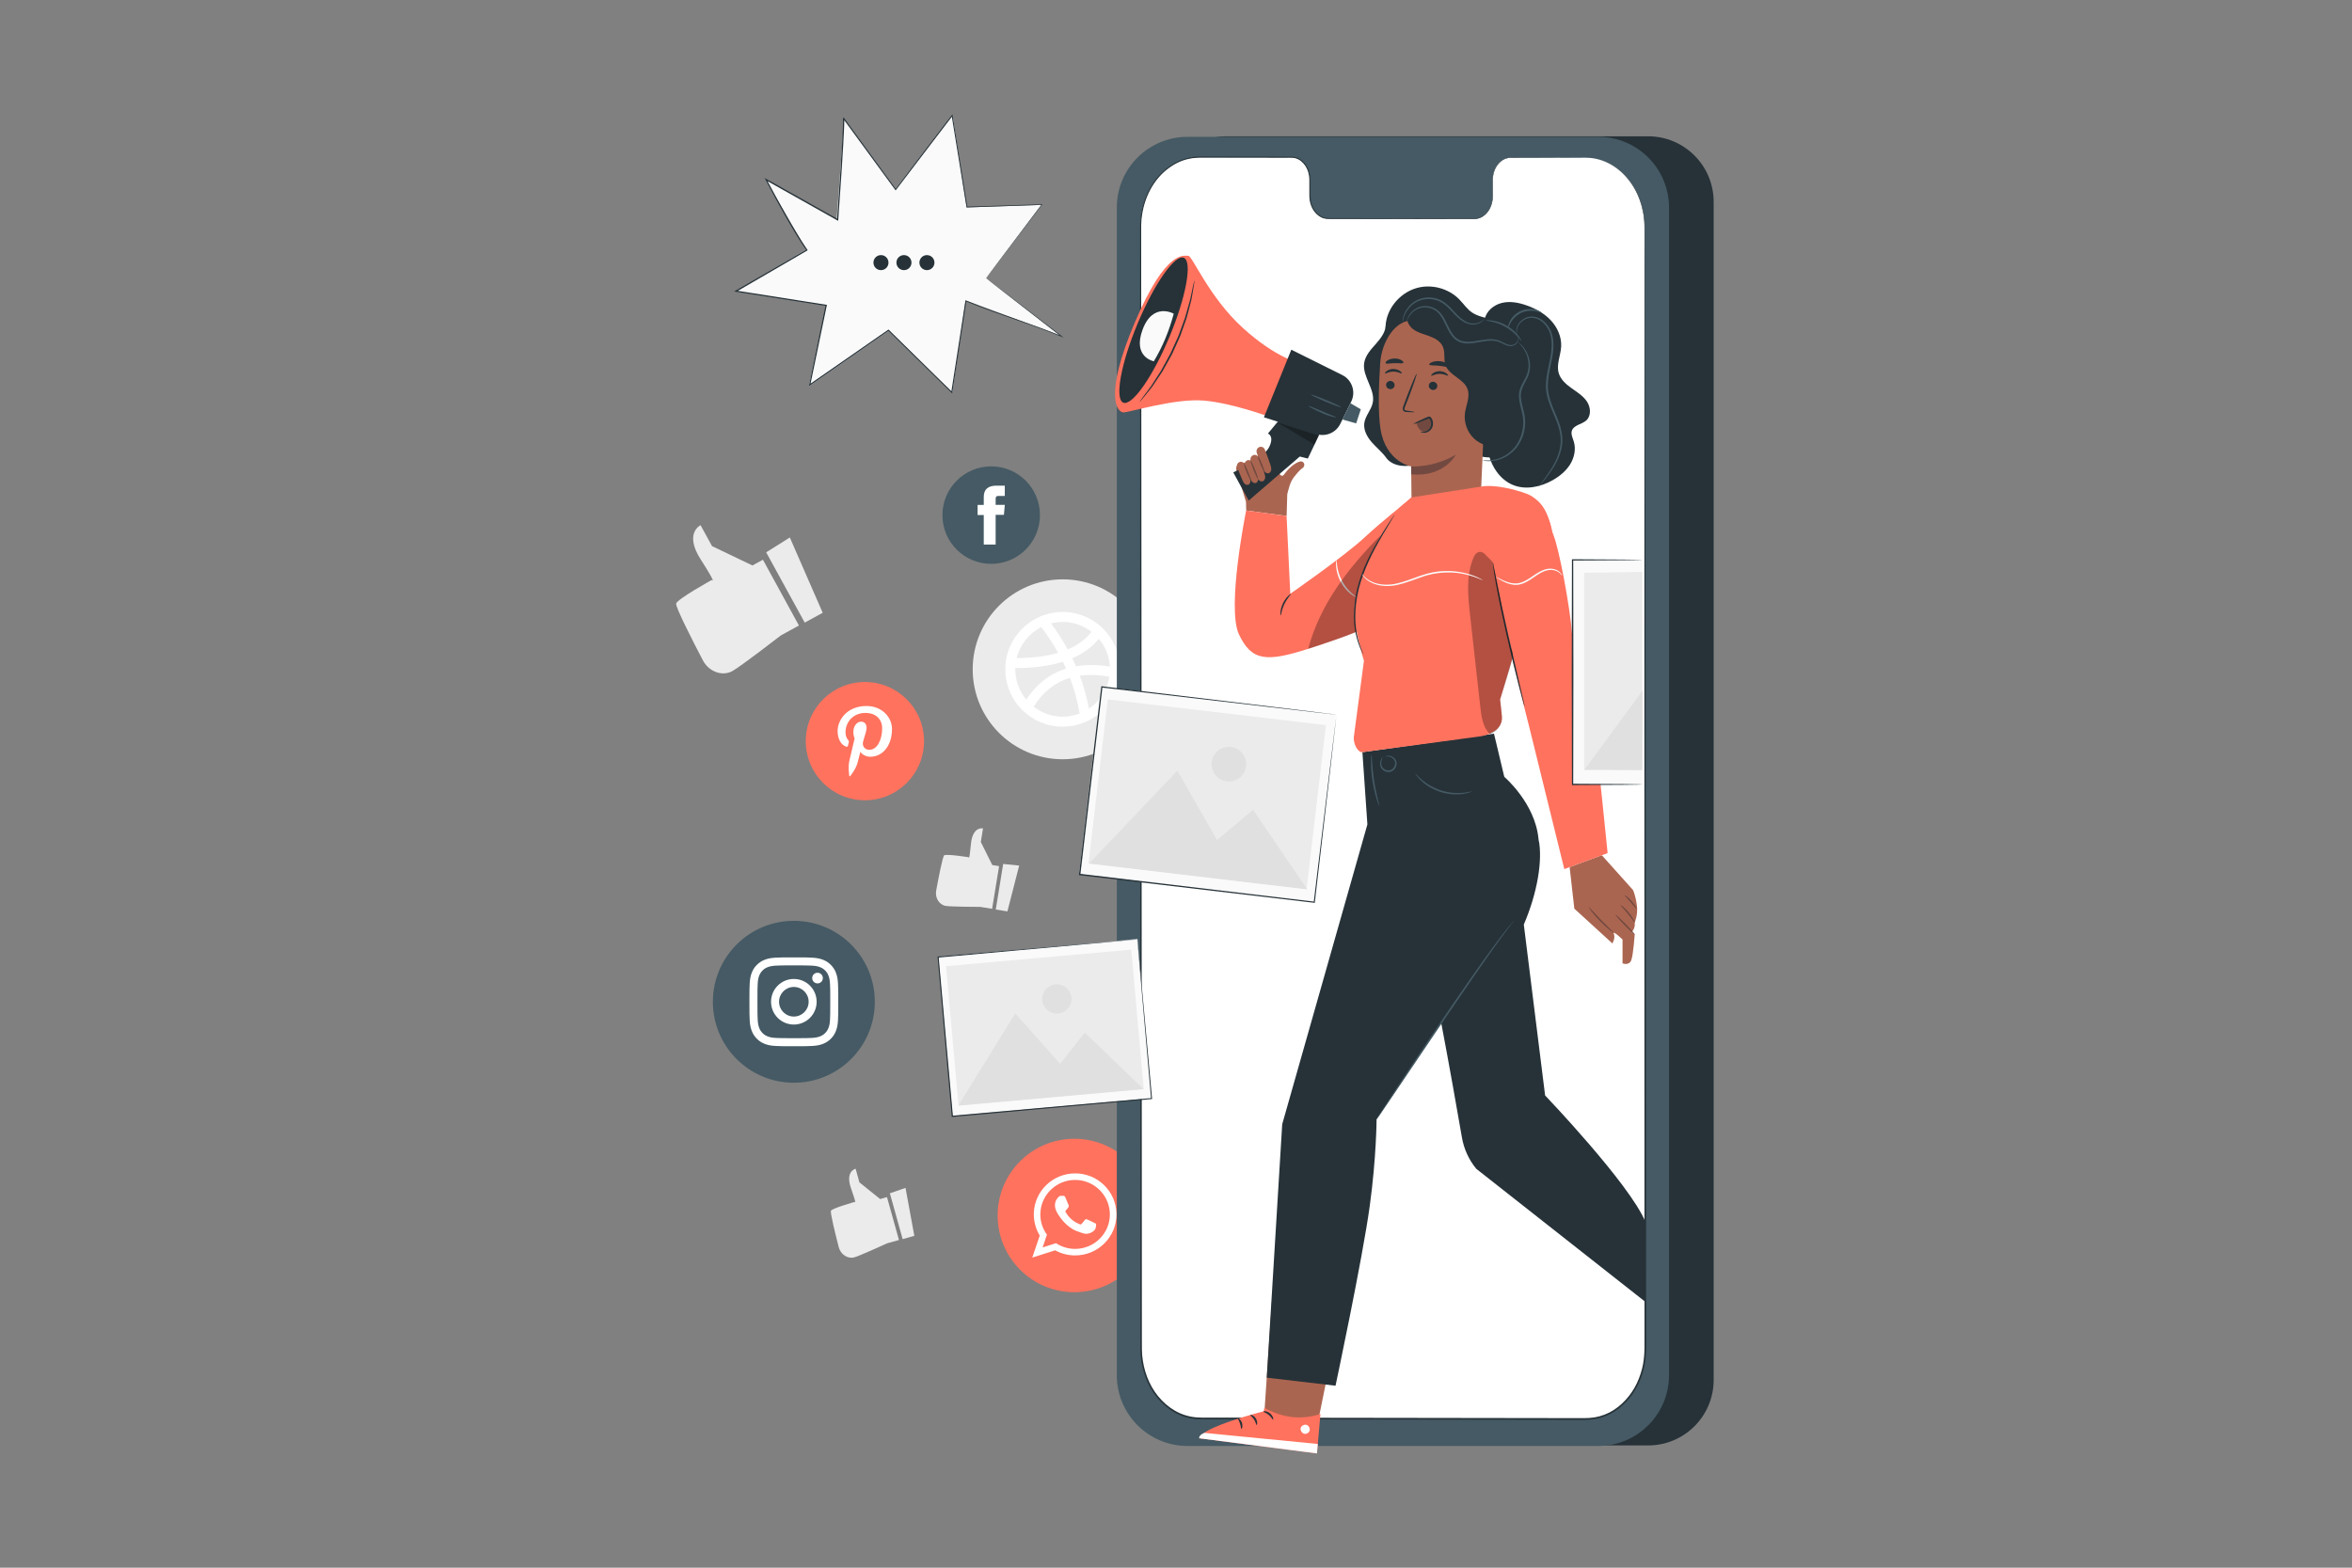 <?xml version="1.0" encoding="utf-8"?>
<!-- Generator: Adobe Illustrator 22.0.0, SVG Export Plug-In . SVG Version: 6.00 Build 0)  -->
<svg version="1.1" id="Pictures_1" xmlns="http://www.w3.org/2000/svg" xmlns:xlink="http://www.w3.org/1999/xlink" x="0px" y="0px"
	 viewBox="0 0 750 500" style="enable-background:new 0 0 750 500;" xml:space="preserve">
<rect x="0" y="0" width="750" height="500" fill="#808080" stroke="none"/>
<g>
	<g>
		<g>
			<g>
				<g>
					<g>
						<g>
							<g>
								<g>
									<path style="fill:#EBEBEB;" d="M282.84,381.81l-2.18,0.61l-6.61-5.31l-1.21-4.35c0,0-3.43,0.73-1.44,6.32
										c1.98,5.59,1.15,4.26,1.15,4.26s-7.15,2.02-7.57,2.81c-0.31,0.57,1.48,7.74,2.48,11.61c0.5,1.95,2.2,3.42,4.13,3.38
										c0.27-0.01,0.54-0.04,0.8-0.11c1.79-0.5,10.5-4.49,10.5-4.49l3.77-1.05L282.84,381.81z"/>
								</g>
							</g>
						</g>
					</g>
				</g>
			</g>
			<g>
				<g>
					<g>
						<g>
							<g>
								<g>
									<polygon style="fill:#EBEBEB;" points="288.75,378.87 291.56,394.16 287.83,395.2 283.76,380.59 									"/>
								</g>
							</g>
						</g>
					</g>
				</g>
			</g>
		</g>
	</g>
	<g id="XMLID_51_">
		<g id="XMLID_60_">
			<g>
				<path style="fill:#EBEBEB;" d="M338.86,242.16L338.86,242.16c-15.84,0-28.69-12.84-28.69-28.69l0,0
					c0-15.84,12.84-28.69,28.69-28.69h0c15.84,0,28.69,12.84,28.69,28.69l0,0C367.55,229.32,354.7,242.16,338.86,242.16z"/>
			</g>
		</g>
		<g id="XMLID_52_">
			<g>
				<path style="fill:#FFFFFF;" d="M338.86,195.18c-10.1,0-18.29,8.19-18.29,18.29c0,10.1,8.19,18.29,18.29,18.29
					c10.1,0,18.29-8.19,18.29-18.29C357.15,203.37,348.96,195.18,338.86,195.18z M338.86,198.36c3.47,0,6.66,1.19,9.21,3.16
					c-1.84,2.37-4.37,4.24-7.6,5.61c-1.55-2.84-3.32-5.6-5.32-8.29C336.34,198.54,337.58,198.36,338.86,198.36z M332.04,200.01
					c2.03,2.66,3.83,5.39,5.39,8.2c-3.7,1.09-8.12,1.65-13.24,1.69C325.25,205.57,328.16,201.98,332.04,200.01z M323.75,213.47
					c0-0.13,0.02-0.26,0.02-0.39c5.86-0.01,10.92-0.68,15.16-2.02c0.36,0.72,0.7,1.45,1.02,2.18c-5.15,1.61-9.39,4.91-12.71,9.88
					C325.07,220.51,323.75,217.14,323.75,213.47z M338.86,228.58c-3.49,0-6.71-1.2-9.27-3.2c3-4.71,6.83-7.77,11.58-9.19
					c1.41,3.69,2.45,7.48,3.11,11.37C342.59,228.21,340.77,228.58,338.86,228.58z M347.24,226.03c-0.67-3.59-1.65-7.09-2.93-10.51
					c2.86-0.4,6-0.3,9.45,0.3C353.1,220.06,350.68,223.73,347.24,226.03z M343.1,212.51c-0.37-0.86-0.76-1.71-1.17-2.56
					c3.52-1.52,6.35-3.59,8.46-6.22c2.06,2.43,3.35,5.51,3.54,8.89C350,211.98,346.39,211.94,343.1,212.51z"/>
			</g>
		</g>
	</g>
	<g>
		<g>
			<g>
				<g>
					<g>
						<g>
							<g>
								<g>
									<path style="fill:#EBEBEB;" d="M243.28,178.52l-3.35,1.83l-12.88-6.17l-3.66-6.68c0,0-5.35,2.52,0.05,10.93
										c5.4,8.41,3.52,6.55,3.52,6.55s-10.96,6.06-11.35,7.51c-0.28,1.06,5.39,12.13,8.52,18.11c1.57,3.01,4.92,4.78,8.07,3.96
										c0.45-0.11,0.88-0.27,1.27-0.49c2.74-1.5,15.51-11.4,15.51-11.4l5.78-3.17L243.28,178.52z"/>
								</g>
							</g>
						</g>
					</g>
				</g>
			</g>
			<g>
				<g>
					<g>
						<g>
							<g>
								<g>
									<polygon style="fill:#EBEBEB;" points="251.86,171.43 262.34,195.44 256.61,198.58 244.32,176.16 									"/>
								</g>
							</g>
						</g>
					</g>
				</g>
			</g>
		</g>
	</g>
	<g>
		<g>
			<g>
				<g>
					<g>
						<g>
							<g>
								<g>
									<path style="fill:#EBEBEB;" d="M318.59,276.25l-2.17-0.35l-3.66-7.36l0.7-4.33c0,0-3.32-0.75-3.85,4.98
										c-0.53,5.73-0.72,4.22-0.72,4.22s-7.12-1.13-7.81-0.61c-0.5,0.38-1.85,7.42-2.55,11.24c-0.35,1.92,0.54,3.91,2.26,4.66
										c0.24,0.11,0.5,0.19,0.75,0.23c1.77,0.29,11.08,0.32,11.08,0.32l3.74,0.61L318.59,276.25z"/>
								</g>
							</g>
						</g>
					</g>
				</g>
			</g>
			<g>
				<g>
					<g>
						<g>
							<g>
								<g>
									<polygon style="fill:#EBEBEB;" points="324.99,276.07 321.24,290.68 317.53,290.08 319.89,275.55 									"/>
								</g>
							</g>
						</g>
					</g>
				</g>
			</g>
		</g>
	</g>
	<g id="XMLID_37_">
		<g id="XMLID_43_">
			<g>
				<path style="fill:#FF725E;" d="M342.59,412.14L342.59,412.14c-13.52,0-24.47-10.96-24.47-24.47v0
					c0-13.52,10.96-24.47,24.47-24.47l0,0c13.52,0,24.47,10.96,24.47,24.47v0C367.06,401.19,356.11,412.14,342.59,412.14z"/>
			</g>
		</g>
		<g id="XMLID_38_">
			<g id="XMLID_40_">
				<g>
					<path style="fill-rule:evenodd;clip-rule:evenodd;fill:#FFFFFF;" d="M356.01,386.99c-0.18-7.07-6-12.75-13.17-12.75
						c-7.08,0-12.86,5.55-13.17,12.51c-0.01,0.19-0.01,0.38-0.01,0.57c0,2.47,0.69,4.78,1.89,6.76l-2.38,7.02l7.3-2.32
						c1.89,1.04,4.06,1.63,6.37,1.63c7.28,0,13.18-5.86,13.18-13.08C356.01,387.21,356.01,387.1,356.01,386.99z M342.83,398.32
						c-2.25,0-4.34-0.67-6.1-1.82l-4.26,1.36l1.38-4.08c-1.33-1.81-2.11-4.04-2.11-6.45c0-0.36,0.02-0.72,0.06-1.07
						c0.54-5.57,5.28-9.93,11.03-9.93c5.82,0,10.6,4.47,11.04,10.14c0.02,0.28,0.04,0.57,0.04,0.86
						C353.92,393.39,348.94,398.32,342.83,398.32z"/>
				</g>
			</g>
			<g id="XMLID_39_">
				<g>
					<path style="fill-rule:evenodd;clip-rule:evenodd;fill:#FFFFFF;" d="M348.87,389.97c-0.33-0.16-1.91-0.94-2.21-1.04
						c-0.3-0.11-0.51-0.16-0.73,0.16c-0.22,0.32-0.84,1.04-1.02,1.25c-0.19,0.22-0.38,0.24-0.7,0.08c-0.32-0.16-1.36-0.49-2.6-1.59
						c-0.96-0.85-1.61-1.89-1.8-2.21c-0.18-0.32-0.02-0.49,0.14-0.65c0.15-0.15,0.32-0.38,0.49-0.56c0.04-0.06,0.08-0.11,0.12-0.15
						c0.07-0.12,0.13-0.23,0.2-0.38c0.11-0.22,0.06-0.4-0.02-0.56c-0.08-0.16-0.73-1.74-1-2.38c-0.27-0.64-0.54-0.53-0.73-0.53
						c-0.19,0-0.4-0.03-0.62-0.03c-0.22,0-0.57,0.08-0.86,0.4c-0.3,0.32-1.13,1.1-1.13,2.68c0,0.37,0.07,0.74,0.17,1.09
						c0.33,1.13,1.03,2.06,1.15,2.22c0.16,0.21,2.23,3.55,5.52,4.84c3.29,1.28,3.29,0.85,3.88,0.8c0.59-0.05,1.91-0.77,2.18-1.52
						c0.27-0.75,0.27-1.39,0.19-1.52C349.41,390.21,349.2,390.13,348.87,389.97z"/>
				</g>
			</g>
		</g>
	</g>
	<g id="XMLID_11_">
		<g id="XMLID_13_">
			<g>
				<path style="fill:#FF725E;" d="M275.8,255.24L275.8,255.24c-10.42,0-18.86-8.44-18.86-18.86l0,0c0-10.42,8.44-18.86,18.86-18.86
					h0c10.42,0,18.86,8.44,18.86,18.86l0,0C294.66,246.79,286.21,255.24,275.8,255.24z"/>
			</g>
		</g>
		<g id="XMLID_12_">
			<g>
				<path style="fill:#FFFFFF;" d="M269.76,238.13c0.29,0.12,0.56,0.01,0.64-0.32c0.06-0.23,0.2-0.8,0.26-1.03
					c0.09-0.32,0.05-0.44-0.19-0.72c-0.52-0.61-0.85-1.4-0.85-2.52c0-3.25,2.43-6.16,6.33-6.16c3.45,0,5.35,2.11,5.35,4.93
					c0,3.71-1.64,6.84-4.08,6.84c-1.35,0-2.35-1.11-2.03-2.48c0.39-1.63,1.14-3.39,1.14-4.57c0-1.05-0.57-1.93-1.74-1.93
					c-1.38,0-2.48,1.42-2.48,3.33c0,1.21,0.41,2.04,0.41,2.04s-1.41,5.97-1.66,7.01c-0.49,2.08-0.07,4.63-0.04,4.89
					c0.02,0.15,0.22,0.19,0.31,0.07c0.13-0.17,1.77-2.19,2.32-4.21c0.16-0.57,0.91-3.54,0.91-3.54c0.45,0.85,1.75,1.6,3.14,1.6
					c4.14,0,6.94-3.77,6.94-8.82c0-3.82-3.23-7.37-8.15-7.37c-6.11,0-9.2,4.38-9.2,8.04C267.13,235.43,267.96,237.4,269.76,238.13z"
					/>
			</g>
		</g>
	</g>
	<g id="XMLID_14_">
		<g id="XMLID_36_">
			<g>
				<path style="fill:#455A64;" d="M253.14,345.33L253.14,345.33c-14.26,0-25.82-11.56-25.82-25.82l0,0
					c0-14.26,11.56-25.82,25.82-25.82h0c14.26,0,25.82,11.56,25.82,25.82l0,0C278.96,333.77,267.4,345.33,253.14,345.33z"/>
			</g>
		</g>
		<g id="XMLID_16_">
			<g id="XMLID_1_">
				<g>
					<path style="fill:#FFFFFF;" d="M253.14,307.9c3.78,0,4.23,0.01,5.72,0.08c1.38,0.06,2.13,0.29,2.63,0.49
						c0.66,0.26,1.13,0.56,1.63,1.06c0.5,0.5,0.8,0.97,1.06,1.63c0.19,0.5,0.42,1.25,0.49,2.63c0.07,1.49,0.08,1.94,0.08,5.72
						c0,3.78-0.01,4.23-0.08,5.72c-0.06,1.38-0.29,2.13-0.49,2.63c-0.26,0.66-0.56,1.13-1.06,1.63c-0.5,0.5-0.97,0.8-1.63,1.06
						c-0.5,0.19-1.25,0.42-2.63,0.49c-1.49,0.07-1.94,0.08-5.72,0.08c-3.78,0-4.23-0.01-5.72-0.08c-1.38-0.06-2.13-0.29-2.63-0.49
						c-0.66-0.26-1.13-0.56-1.63-1.06c-0.5-0.5-0.8-0.97-1.06-1.63c-0.19-0.5-0.42-1.25-0.49-2.63c-0.07-1.49-0.08-1.94-0.08-5.72
						c0-3.78,0.01-4.23,0.08-5.72c0.06-1.38,0.29-2.13,0.49-2.63c0.26-0.66,0.56-1.13,1.06-1.63c0.5-0.5,0.97-0.8,1.63-1.06
						c0.5-0.19,1.25-0.42,2.63-0.49C248.91,307.91,249.36,307.9,253.14,307.9 M253.14,305.35c-3.85,0-4.33,0.02-5.84,0.09
						c-1.51,0.07-2.54,0.31-3.44,0.66c-0.93,0.36-1.72,0.85-2.51,1.63c-0.79,0.79-1.27,1.58-1.63,2.51
						c-0.35,0.9-0.59,1.93-0.66,3.44c-0.07,1.51-0.09,1.99-0.09,5.84s0.02,4.33,0.09,5.84c0.07,1.51,0.31,2.54,0.66,3.44
						c0.36,0.93,0.85,1.72,1.63,2.51c0.79,0.79,1.58,1.27,2.51,1.63c0.9,0.35,1.93,0.59,3.44,0.66c1.51,0.07,1.99,0.09,5.84,0.09
						c3.85,0,4.33-0.02,5.84-0.09c1.51-0.07,2.54-0.31,3.44-0.66c0.93-0.36,1.72-0.85,2.51-1.63c0.79-0.79,1.27-1.58,1.63-2.51
						c0.35-0.9,0.59-1.93,0.66-3.44c0.07-1.51,0.08-1.99,0.08-5.84s-0.02-4.33-0.08-5.84c-0.07-1.51-0.31-2.54-0.66-3.44
						c-0.36-0.93-0.85-1.72-1.63-2.51s-1.58-1.27-2.51-1.63c-0.9-0.35-1.93-0.59-3.44-0.66
						C257.47,305.36,256.98,305.35,253.14,305.35"/>
				</g>
			</g>
			<g id="XMLID_18_">
				<g>
					<path style="fill:#FFFFFF;" d="M253.14,312.23c-4.02,0-7.27,3.26-7.27,7.27c0,4.02,3.26,7.27,7.27,7.27
						c4.02,0,7.27-3.26,7.27-7.27C260.41,315.49,257.15,312.23,253.14,312.23 M253.14,324.22c-2.61,0-4.72-2.11-4.72-4.72
						c0-2.61,2.11-4.72,4.72-4.72c2.61,0,4.72,2.11,4.72,4.72C257.86,322.11,255.74,324.22,253.14,324.22"/>
				</g>
			</g>
			<g id="XMLID_17_">
				<g>
					<path style="fill:#FFFFFF;" d="M262.39,311.95c0,0.94-0.76,1.7-1.7,1.7c-0.94,0-1.7-0.76-1.7-1.7c0-0.94,0.76-1.7,1.7-1.7
						C261.63,310.25,262.39,311.01,262.39,311.95"/>
				</g>
			</g>
		</g>
	</g>
	<g id="XMLID_1419_">
		<g id="XMLID_1421_">
			<g>
				<path style="fill:#455A64;" d="M316.07,179.84L316.07,179.84c-8.59,0-15.55-6.96-15.55-15.55l0,0c0-8.59,6.96-15.55,15.55-15.55
					l0,0c8.59,0,15.55,6.96,15.55,15.55l0,0C331.62,172.87,324.66,179.84,316.07,179.84z"/>
			</g>
		</g>
		<g id="XMLID_1420_">
			<g>
				<path style="fill:#FFFFFF;" d="M313.7,173.68h3.79v-9.48h2.64l0.28-3.17h-2.92c0,0,0-1.19,0-1.81c0-0.75,0.15-1.04,0.87-1.04
					c0.58,0,2.05,0,2.05,0v-3.29c0,0-2.16,0-2.62,0c-2.82,0-4.09,1.24-4.09,3.62c0,2.07,0,2.53,0,2.53h-1.97v3.21h1.97V173.68z"/>
			</g>
		</g>
	</g>
	<g>
		<g>
			<g>
				<polygon style="fill:#FAFAFA;" points="285.58,60.14 303.78,36.8 308.23,66.16 332.24,65.34 314.44,88.72 338.08,106.99 
					307.9,95.78 303.68,125.17 283.44,105.46 257.92,123.2 263.51,97.41 234.55,92.85 257.07,79.56 243.94,56.92 266.8,69.87 
					269.19,37.79 				"/>
			</g>
		</g>
		<g>
			<g>
				<g>
					<path style="fill:#263238;" d="M314.44,88.72c0,0,0.56,0.41,1.62,1.22c1.06,0.81,2.63,2.01,4.69,3.58
						c4.1,3.15,10.12,7.77,17.84,13.69l0.61,0.47l-0.71-0.29c-4.12-1.7-8.81-3.39-13.95-5.18c-5.14-1.8-10.73-3.7-16.57-6.1
						l0.19-0.11c-1.34,8.75-2.85,18.6-4.47,29.16l-0.05,0.32l-0.23-0.23c-6.33-6.21-13.1-12.85-20.2-19.81l0.23,0.02
						c-8,5.56-16.41,11.4-25.12,17.46l-0.4,0.28l0.1-0.48c1.66-8.05,3.44-16.61,5.25-25.37l0.17,0.22
						c-9.17-1.44-18.88-2.96-28.77-4.52l-0.57-0.09l0.5-0.29c6.23-3.62,12.85-7.47,19.55-11.36c1.01-0.59,2.03-1.18,3.04-1.77
						l-0.07,0.3c-2.5-3.64-4.7-7.42-6.84-11.19c-2.14-3.77-4.19-7.55-6.18-11.32l-0.32-0.61l0.6,0.34
						c7.77,4.37,15.39,8.66,22.84,12.85l-0.3,0.16c0.38-5.59,0.76-11.08,1.13-16.49c0.17-2.7,0.33-5.38,0.49-8.03
						c0.07-1.33,0.14-2.65,0.2-3.96c0.02-0.66,0.05-1.31,0.07-1.97l0.02-0.98l0-0.48c0-0.14-0.03-0.36-0.02-0.38l0.24-0.32l0.07,0.1
						c5.78,7.91,11.33,15.51,16.63,22.77l-0.28,0c6.4-8.37,12.42-16.25,18.03-23.59l0.22-0.29l0.06,0.36
						c1.73,10.77,3.29,20.49,4.69,29.2l-0.14-0.11c9.27-0.29,17.16-0.54,23.9-0.75l0.21-0.01l-0.13,0.17
						c-5.78,7.58-10.24,13.43-13.25,17.39c-1.51,1.98-2.66,3.48-3.44,4.5C314.85,88.2,314.44,88.72,314.44,88.72
						s0.37-0.51,1.13-1.53c0.77-1.02,1.9-2.53,3.39-4.51c3-3.98,7.44-9.87,13.2-17.5l0.08,0.16c-6.74,0.23-14.62,0.5-23.89,0.81
						l-0.12,0l-0.02-0.11c-1.42-8.7-3-18.42-4.75-29.19l0.28,0.07c-5.6,7.35-11.61,15.24-18,23.62l-0.14,0.19l-0.14-0.19
						c-5.31-7.25-10.86-14.84-16.65-22.75l0.31-0.22c0.11,0.29,0.07,0.41,0.09,0.59l0,0.5l-0.02,0.99
						c-0.02,0.66-0.05,1.31-0.07,1.97c-0.07,1.32-0.13,2.64-0.2,3.97c-0.16,2.65-0.32,5.33-0.49,8.04
						c-0.37,5.4-0.74,10.9-1.13,16.49l-0.02,0.31l-0.28-0.15c-7.45-4.19-15.07-8.47-22.85-12.84l0.28-0.27
						c1.99,3.76,4.04,7.54,6.18,11.31c2.14,3.76,4.34,7.54,6.82,11.15l0.13,0.18l-0.19,0.11c-1.01,0.59-2.02,1.18-3.04,1.77
						c-6.7,3.89-13.31,7.74-19.55,11.36l-0.07-0.38c9.89,1.56,19.59,3.08,28.76,4.53l0.21,0.03l-0.04,0.19
						c-1.82,8.77-3.6,17.35-5.27,25.4l-0.3-0.2c8.71-6.05,17.12-11.88,25.13-17.44l0.12-0.09l0.11,0.11
						c7.09,6.97,13.86,13.62,20.18,19.84l-0.28,0.09c1.64-10.56,3.16-20.4,4.52-29.15l0.03-0.18l0.17,0.07
						c5.82,2.41,11.41,4.31,16.55,6.13c5.14,1.8,9.83,3.5,13.95,5.22l-0.1,0.17c-7.71-5.98-13.72-10.64-17.82-13.82
						c-2.03-1.58-3.59-2.79-4.64-3.61C314.97,89.14,314.44,88.72,314.44,88.72z"/>
				</g>
			</g>
		</g>
		<g>
			<g>
				<g>
					<path style="fill:#263238;" d="M283.32,83.76c0,1.33-1.07,2.4-2.4,2.4c-1.33,0-2.4-1.07-2.4-2.4s1.07-2.4,2.4-2.4
						C282.25,81.36,283.32,82.43,283.32,83.76z"/>
				</g>
			</g>
			<g>
				<g>
					<path style="fill:#263238;" d="M290.65,83.76c0,1.33-1.07,2.4-2.4,2.4s-2.4-1.07-2.4-2.4s1.07-2.4,2.4-2.4
						S290.65,82.43,290.65,83.76z"/>
				</g>
			</g>
			<g>
				<g>
					<path style="fill:#263238;" d="M297.98,83.76c0,1.33-1.07,2.4-2.4,2.4c-1.33,0-2.4-1.07-2.4-2.4s1.07-2.4,2.4-2.4
						C296.9,81.36,297.98,82.43,297.98,83.76z"/>
				</g>
			</g>
		</g>
	</g>
	<g>
		<g>
			<g>
				<g>
					<path style="fill:#263238;" d="M525.54,461.01H391.28c-11.55,0-20.91-9.36-20.91-20.91V64.38c0-11.55,9.36-20.91,20.91-20.91
						h134.26c11.55,0,20.91,9.36,20.91,20.91V440.1C546.46,451.65,537.09,461.01,525.54,461.01z"/>
				</g>
			</g>
			<g>
				<g>
					<path style="fill:#455A64;" d="M509.66,461.18H378.68c-12.46,0-22.55-10.1-22.55-22.55V66.19c0-12.46,10.1-22.55,22.55-22.55
						h130.98c12.46,0,22.55,10.1,22.55,22.55v372.43C532.21,451.08,522.11,461.18,509.66,461.18z"/>
				</g>
			</g>
			<g>
				<g>
					<g>
						<g>
							<g>
								<g>
									<g>
										<path style="fill:#FFFFFF;" d="M505.66,50.3l-23.92-0.03c-3.21,0-5.81,3.21-5.81,7.19l0,5.14c0,3.97-2.6,7.19-5.8,7.19
											l-46.63-0.07c-3.21,0-5.81-3.23-5.81-7.2l0-5.14c0-3.97-2.6-7.2-5.81-7.2l-8.41-0.01l-20.94-0.03
											c-10.4-0.01-18.83,9.96-18.82,22.28l0.17,357.7c0.01,12.31,8.43,22.3,18.83,22.32l123.14,0.18
											c10.4,0.02,18.82-9.96,18.82-22.28l-0.17-357.7C524.48,60.31,516.06,50.32,505.66,50.3z"/>
									</g>
								</g>
								<g>
									<g>
										<g>
											<path style="fill:#263238;" d="M505.66,50.3c0,0,0.24,0.01,0.73,0.03c0.48,0.03,1.21,0.03,2.15,0.23
												c1.87,0.32,4.68,1.2,7.65,3.49c1.44,1.19,2.91,2.7,4.22,4.6c1.32,1.9,2.41,4.21,3.16,6.83c0.37,1.31,0.66,2.71,0.82,4.17
												c0.17,1.46,0.19,2.99,0.19,4.56c0.01,3.14,0.01,6.48,0.02,10.02c0.03,28.32,0.08,69.29,0.14,119.91
												c0.04,50.63,0.09,110.91,0.14,177.85c0.01,8.37,0.01,16.84,0.02,25.41c0,4.28,0.01,8.59,0.01,12.93c0,2.17,0,4.34,0,6.52
												c-0.01,2.17,0.07,4.37-0.2,6.57c-0.22,2.2-0.8,4.36-1.6,6.43c-0.8,2.08-1.91,4.04-3.3,5.79
												c-1.38,1.75-3.04,3.31-4.94,4.53c-1.9,1.21-4.06,2.04-6.29,2.42c-2.26,0.37-4.51,0.22-6.75,0.25
												c-2.25,0-4.5-0.01-6.75-0.01c-4.51-0.01-9.04-0.01-13.6-0.02c-18.21-0.02-36.74-0.05-55.55-0.08
												c-9.4-0.01-18.88-0.03-28.41-0.04c-4.77-0.01-9.55-0.01-14.35-0.02c-2.42,0.01-4.88-0.44-7.11-1.44
												c-2.24-0.98-4.25-2.45-5.94-4.21c-3.42-3.52-5.46-8.19-6.18-12.97c-0.41-2.4-0.29-4.83-0.31-7.21c0-2.39,0-4.78,0-7.17
												c0-9.54-0.01-19.01-0.01-28.42c-0.01-18.81-0.01-37.35-0.02-55.56c-0.01-36.43-0.02-71.57-0.03-105.04
												c-0.01-33.47-0.01-65.28-0.02-95.05c0-14.88,0-29.26-0.01-43.08c0-6.91,0-13.68,0.01-20.3
												c0.06-6.64,2.61-13.24,7.36-17.57c2.36-2.13,5.2-3.76,8.28-4.35c0.77-0.14,1.53-0.3,2.31-0.31
												c0.78-0.06,1.54-0.07,2.3-0.06c1.52,0,3.04,0.01,4.54,0.01c6.02,0.01,11.88,0.02,17.59,0.03c1.43,0,2.84,0.01,4.25,0.01
												c0.71,0.01,1.39-0.02,2.11,0.03c0.72,0.06,1.42,0.28,2.04,0.62c1.26,0.69,2.18,1.84,2.76,3.1
												c0.58,1.26,0.81,2.67,0.78,4.02c0,1.34,0,2.67,0,4c-0.03,1.32,0.08,2.61,0.56,3.81c0.45,1.19,1.2,2.27,2.21,3.01
												c0.5,0.36,1.05,0.67,1.65,0.82c0.6,0.17,1.2,0.19,1.84,0.18c10.05,0.02,19.41,0.04,28.03,0.06
												c4.31,0.01,8.43,0.02,12.36,0.03c1.96,0,3.88,0.01,5.75,0.01c1.85-0.03,3.47-1.21,4.37-2.69
												c0.94-1.48,1.29-3.22,1.23-4.87c0-1.67,0.01-3.29,0.01-4.86c0.03-1.58,0.49-3.11,1.3-4.35c0.81-1.23,2-2.19,3.35-2.54
												c0.67-0.18,1.36-0.16,2.01-0.16c0.65,0,1.3,0,1.92,0.01c1.26,0,2.46,0.01,3.61,0.01c2.3,0.01,4.38,0.02,6.25,0.02
												c3.72,0.02,6.56,0.03,8.48,0.04C504.68,50.28,505.66,50.3,505.66,50.3s-0.98,0.02-2.89,0.02c-1.91,0-4.75,0.01-8.48,0.01
												c-1.86,0-3.95,0-6.25,0c-1.15,0-2.35,0-3.61,0c-0.63,0-1.27,0-1.92,0c-0.66,0-1.32-0.02-1.97,0.16
												c-1.31,0.34-2.46,1.28-3.25,2.48c-0.78,1.22-1.23,2.71-1.26,4.26c0,1.57,0,3.19,0,4.86c0.07,1.67-0.29,3.46-1.25,4.98
												c-0.93,1.52-2.6,2.76-4.54,2.79c-1.87,0-3.79,0-5.75,0c-3.93,0-8.05,0-12.36-0.01c-8.61-0.01-17.97-0.01-28.03-0.02
												c-0.62,0.01-1.29-0.01-1.92-0.18c-0.64-0.16-1.22-0.48-1.75-0.87c-1.06-0.78-1.84-1.9-2.32-3.14
												c-0.51-1.23-0.62-2.6-0.59-3.92c0-1.32,0-2.65,0-4c0.03-1.33-0.19-2.67-0.75-3.88c-0.56-1.21-1.45-2.3-2.63-2.95
												c-0.59-0.32-1.24-0.52-1.91-0.58c-0.67-0.05-1.39-0.01-2.09-0.02c-1.4,0-2.82,0-4.25,0c-5.7-0.01-11.57-0.01-17.59-0.02
												c-1.51,0-3.02,0-4.54,0c-0.76-0.01-1.53,0-2.28,0.06c-0.76,0.01-1.51,0.16-2.26,0.3c-3.01,0.58-5.79,2.18-8.11,4.27
												c-4.66,4.25-7.17,10.75-7.22,17.3c0,6.62,0.01,13.39,0.01,20.3c0.01,13.82,0.02,28.19,0.04,43.08
												c0.02,29.77,0.04,61.58,0.07,95.05c0.02,33.47,0.04,68.61,0.06,105.04c0.01,18.21,0.02,36.75,0.03,55.56
												c0,9.41,0.01,18.88,0.01,28.42c0,2.38,0,4.77,0,7.17c0.03,2.4-0.09,4.79,0.31,7.13c0.71,4.68,2.71,9.26,6.05,12.69
												c1.65,1.71,3.61,3.14,5.78,4.09c2.17,0.97,4.53,1.41,6.9,1.4c4.8,0.01,9.58,0.01,14.35,0.02
												c9.54,0.01,19.01,0.03,28.41,0.04c18.81,0.03,37.34,0.06,55.55,0.08c4.55,0.01,9.08,0.01,13.6,0.02
												c2.26,0,4.51,0.01,6.75,0.01c2.24-0.03,4.5,0.12,6.66-0.24c2.17-0.36,4.26-1.17,6.11-2.35c1.85-1.19,3.46-2.71,4.81-4.42
												c1.36-1.71,2.45-3.63,3.23-5.67c0.79-2.03,1.36-4.15,1.57-6.31c0.26-2.15,0.19-4.33,0.2-6.51c0-2.18,0-4.35,0-6.52
												c0-4.33,0-8.64,0-12.93c0-8.57,0-17.04-0.01-25.41c-0.01-66.94-0.02-127.22-0.03-177.85
												c0.01-50.62,0.02-91.59,0.03-119.91c0-3.54,0-6.88,0.01-10.02c0-1.57-0.01-3.09-0.18-4.54c-0.15-1.45-0.44-2.84-0.8-4.15
												c-0.74-2.61-1.82-4.91-3.12-6.8c-1.29-1.9-2.75-3.4-4.18-4.59c-2.94-2.3-5.73-3.19-7.59-3.52
												c-0.93-0.21-1.66-0.22-2.14-0.26C505.91,50.33,505.66,50.3,505.66,50.3z"/>
										</g>
									</g>
								</g>
							</g>
						</g>
					</g>
				</g>
			</g>
		</g>
	</g>
	<g>
		<g>
			<g>
				<polygon style="fill:#AA6550;" points="405.56,415.22 402.94,454.13 419.73,456.19 427.78,416.45 				"/>
			</g>
		</g>
		<g>
			<g>
				<g>
					<g>
						<g>
							<path style="fill:#FF725E;" d="M403.15,448.99l-0.15,1.11c0,0-19.92,5.06-20.61,8.62l37.57,4.84l1.1-12.57
								C415.13,452.86,409.25,452.4,403.15,448.99z"/>
						</g>
					</g>
				</g>
			</g>
		</g>
		<g>
			<g>
				<g>
					<g>
						<g>
							<g>
								<path style="fill:#FFFFFF;" d="M416.73,454.5c0.7,0.29,1.1,1.17,0.84,1.89c-0.26,0.71-1.16,1.12-1.86,0.84
									c-0.71-0.28-1.22-1.32-0.87-2c0.34-0.68,1.42-1.1,2.04-0.66"/>
							</g>
						</g>
					</g>
				</g>
			</g>
		</g>
		<g>
			<g>
				<g>
					<g>
						<g>
							<path style="fill:#FFFFFF;" d="M419.95,463.56l0.26-3.02l-36.1-3.53c0,0-1.77,0.51-1.73,1.71L419.95,463.56z"/>
						</g>
					</g>
				</g>
			</g>
		</g>
		<g>
			<g>
				<g>
					<g>
						<g>
							<g>
								<path style="fill:#263238;" d="M402.85,450.19c-0.02,0.18,0.89,0.39,1.72,1.09c0.85,0.68,1.21,1.54,1.39,1.49
									c0.17-0.01,0.04-1.15-0.97-1.98C403.97,449.94,402.83,450.02,402.85,450.19z"/>
							</g>
						</g>
					</g>
				</g>
			</g>
		</g>
		<g>
			<g>
				<g>
					<g>
						<g>
							<g>
								<path style="fill:#263238;" d="M398.7,451.31c-0.06,0.17,0.69,0.59,1.21,1.44c0.55,0.84,0.6,1.7,0.78,1.72
									c0.17,0.05,0.43-1.01-0.24-2.06C399.79,451.35,398.72,451.14,398.7,451.31z"/>
							</g>
						</g>
					</g>
				</g>
			</g>
		</g>
		<g>
			<g>
				<g>
					<g>
						<g>
							<g>
								<path style="fill:#263238;" d="M395.85,455.74c0.16,0.06,0.53-0.82,0.19-1.89c-0.33-1.07-1.15-1.58-1.25-1.43
									c-0.12,0.14,0.36,0.75,0.63,1.63C395.72,454.92,395.67,455.7,395.85,455.74z"/>
							</g>
						</g>
					</g>
				</g>
			</g>
		</g>
		<g>
			<g>
				<g>
					<path style="fill:#263238;" d="M473.4,102.02c0.42-2.69,2.84-4.75,5.48-5.4c2.64-0.65,5.44-0.11,8,0.81
						c2.87,1.02,5.62,2.55,7.69,4.79c2.07,2.24,3.41,5.25,3.25,8.29c-0.15,2.86-1.58,5.72-0.78,8.47c0.6,2.09,2.37,3.61,4.14,4.87
						c1.77,1.26,3.69,2.44,4.88,4.25c1.19,1.82,1.39,4.52-0.22,5.98c-1.43,1.3-4,1.45-4.6,3.28c-0.37,1.14,0.26,2.33,0.61,3.47
						c0.74,2.42,0.17,5.13-1.17,7.28c-1.34,2.15-3.37,3.8-5.58,5.05c-3.87,2.19-8.7,3.21-12.78,1.46c-2.02-0.86-3.75-2.36-5.04-4.14
						c-2.15-2.96-3.11-6.66-3.34-10.31c-0.22-3.65,0.24-7.31,0.71-10.94"/>
				</g>
			</g>
			<g>
				<g>
					<g>
						<path style="fill:#263238;" d="M471.98,145.5c3.37,0.93,7.16,0.18,9.91-1.97c2.76-2.15,4.41-5.64,4.33-9.13
							c-0.07-3.26-1.55-6.59-0.54-9.69c0.7-2.13,2.48-3.79,3.08-5.95c0.89-3.22-1.05-6.48-2.92-9.26c-1.19-1.78-2.41-3.59-4.08-4.95
							c-1.66-1.35-3.87-2.21-5.97-1.76"/>
					</g>
				</g>
			</g>
			<g>
				<g>
					<g>
						<g>
							<path style="fill:#263238;" d="M441.9,103.07c0.18,2.46-1.44,4.66-3.08,6.51c-1.64,1.85-3.46,3.77-3.82,6.22
								c-0.63,4.33,3.61,8.35,2.74,12.64c-0.47,2.3-2.35,4.14-2.69,6.46c-0.32,2.24,0.88,4.44,2.37,6.15
								c1.49,1.71,3.31,3.13,4.63,4.98c0,0,2.75,4.51,11.2,1.62"/>
						</g>
					</g>
				</g>
			</g>
			<g>
				<g>
					<g>
						<g>
							<path style="fill:#263238;" d="M479.74,106.83c0.06-2.23-2-3.96-4.08-4.78c-2.08-0.82-4.39-1.13-6.24-2.37
								c-1.64-1.1-2.74-2.83-4.13-4.24c-3.41-3.45-8.73-4.89-13.41-3.61c-4.68,1.28-8.54,5.21-9.72,9.92
								c-0.8,3.18-0.25,6.94,2.25,9.05c2.91,2.45,7.22,1.91,10.95,1.15c3.73-0.76,7.95-1.52,11.06,0.67
								c1.88,1.32,2.95,3.47,4.1,5.46c1.15,1.99,2.59,4.02,4.76,4.76c2.17,0.75,5.12-0.54,5.2-2.84"/>
						</g>
					</g>
				</g>
			</g>
			<g>
				<g>
					<g>
						<g>
							<g>
								<g>
									<g>
										<g>
											<g>
												<g>
													<g>
														<g>
															<g>
																<g>
																	<g>
																		<g>
																			<g>
																				<path style="fill:#AA6550;" d="M470.94,107.29c1.93,0.21,3.38,1.86,3.34,3.8l0,0l-2.23,50.47
																					c-0.09,5.96-8.81,9.31-15.19,9.16l0,0c-6.44-0.15-6.65-3.31-6.73-8.98c-0.13-9.47-0.12-13.03-0.13-12.98
																					c0,0-8.14-1.37-9.8-12c-0.83-5.29-0.54-13.95-0.08-21.03c0.42-6.37,4.66-14.18,11.01-13.5L470.94,107.29z"/>
																			</g>
																		</g>
																	</g>
																</g>
															</g>
														</g>
													</g>
												</g>
											</g>
										</g>
										<g>
											<g>
												<g>
													<g>
														<g>
															<g>
																<g>
																	<g>
																		<g>
																			<g>
																				<g>
																					<path style="fill:#263238;" d="M441.99,122.73c-0.03,0.72,0.56,1.34,1.31,1.38c0.75,0.04,1.38-0.51,1.41-1.23
																						c0.03-0.72-0.56-1.34-1.31-1.38C442.65,121.46,442.02,122.01,441.99,122.73z"/>
																				</g>
																			</g>
																		</g>
																	</g>
																</g>
															</g>
														</g>
													</g>
												</g>
											</g>
											<g>
												<g>
													<g>
														<g>
															<g>
																<g>
																	<g>
																		<g>
																			<g>
																				<g>
																					<g>
																						<path style="fill:#263238;" d="M441.64,119.1c0.17,0.18,1.2-0.58,2.67-0.58c1.46-0.01,2.54,0.74,2.7,0.56
																							c0.08-0.08-0.09-0.4-0.56-0.74c-0.46-0.34-1.25-0.67-2.16-0.67c-0.91,0-1.68,0.34-2.12,0.68
																							C441.71,118.7,441.56,119.02,441.64,119.1z"/>
																					</g>
																				</g>
																			</g>
																		</g>
																	</g>
																</g>
															</g>
														</g>
													</g>
												</g>
											</g>
										</g>
										<g>
											<g>
												<g>
													<g>
														<g>
															<g>
																<g>
																	<g>
																		<g>
																			<g>
																				<g>
																					<path style="fill:#263238;" d="M455.61,122.99c-0.03,0.72,0.56,1.34,1.31,1.38c0.75,0.04,1.38-0.51,1.41-1.23
																						c0.03-0.72-0.56-1.34-1.31-1.38C456.27,121.72,455.64,122.27,455.61,122.99z"/>
																				</g>
																			</g>
																		</g>
																	</g>
																</g>
															</g>
														</g>
													</g>
												</g>
											</g>
											<g>
												<g>
													<g>
														<g>
															<g>
																<g>
																	<g>
																		<g>
																			<g>
																				<g>
																					<g>
																						<path style="fill:#263238;" d="M456.39,119.82c0.17,0.18,1.2-0.58,2.67-0.58c1.46-0.01,2.54,0.74,2.7,0.56
																							c0.08-0.08-0.09-0.4-0.56-0.74c-0.46-0.34-1.25-0.67-2.16-0.67c-0.91,0-1.68,0.34-2.12,0.68
																							C456.46,119.42,456.31,119.74,456.39,119.82z"/>
																					</g>
																				</g>
																			</g>
																		</g>
																	</g>
																</g>
															</g>
														</g>
													</g>
												</g>
											</g>
										</g>
										<g>
											<g>
												<g>
													<g>
														<g>
															<g>
																<g>
																	<g>
																		<g>
																			<g>
																				<g>
																					<path style="fill:#263238;" d="M451.05,131.41c0.01-0.08-0.9-0.24-2.38-0.43c-0.37-0.04-0.73-0.11-0.79-0.37
																						c-0.09-0.27,0.07-0.67,0.25-1.11c0.35-0.91,0.72-1.85,1.11-2.85c1.55-4.06,2.67-7.39,2.5-7.45
																						c-0.16-0.06-1.55,3.18-3.1,7.23c-0.37,1-0.73,1.95-1.07,2.87c-0.14,0.42-0.39,0.91-0.2,1.47
																						c0.1,0.28,0.37,0.48,0.61,0.55c0.24,0.07,0.45,0.08,0.64,0.09C450.12,131.49,451.04,131.5,451.05,131.41z"/>
																				</g>
																			</g>
																		</g>
																	</g>
																</g>
															</g>
														</g>
													</g>
												</g>
											</g>
										</g>
										<g>
											<g>
												<g>
													<g>
														<g>
															<g>
																<g>
																	<g>
																		<g>
																			<g>
																				<path style="fill:#724940;" d="M449.99,148.76c0,0,7.15,0.48,14.24-3.76c0,0-3.61,7.3-14.24,6.28V148.76z"/>
																			</g>
																		</g>
																	</g>
																</g>
															</g>
														</g>
													</g>
												</g>
											</g>
										</g>
									</g>
								</g>
							</g>
							<g>
								<g>
									<g>
										<g>
											<g>
												<g>
													<g>
														<g>
															<g>
																<g>
																	<path style="fill:#263238;" d="M455.75,116.26c0.14,0.4,1.61,0.21,3.33,0.42c1.72,0.18,3.11,0.68,3.34,0.33
																		c0.1-0.17-0.14-0.55-0.7-0.93c-0.56-0.39-1.44-0.75-2.47-0.87c-1.03-0.12-1.98,0.05-2.61,0.3
																		C456.01,115.76,455.69,116.07,455.75,116.26z"/>
																</g>
															</g>
														</g>
													</g>
												</g>
											</g>
										</g>
									</g>
								</g>
							</g>
							<g>
								<g>
									<g>
										<g>
											<g>
												<g>
													<g>
														<g>
															<g>
																<g>
																	<path style="fill:#263238;" d="M441.86,115.85c0.29,0.33,1.44-0.01,2.82-0.02c1.38-0.06,2.54,0.23,2.81-0.12
																		c0.12-0.17-0.06-0.5-0.57-0.82c-0.5-0.32-1.34-0.57-2.29-0.55c-0.95,0.02-1.77,0.32-2.25,0.66
																		C441.89,115.34,441.73,115.68,441.86,115.85z"/>
																</g>
															</g>
														</g>
													</g>
												</g>
											</g>
										</g>
									</g>
								</g>
							</g>
						</g>
					</g>
				</g>
			</g>
			<g>
				<g>
					<g>
						<g>
							<path style="fill:#263238;" d="M478.36,142.25c-2.92,0.59-6.1-0.31-8.29-2.34c-2.18-2.03-3.31-5.14-2.94-8.1
								c0.33-2.61,1.74-5.26,0.83-7.73c-1.2-3.27-5.77-4.27-6.99-7.53c-0.71-1.89-0.07-4.11-0.87-5.97
								c-0.75-1.75-2.59-2.75-4.38-3.4c-1.79-0.65-3.7-1.09-5.2-2.26c-1.5-1.17-2.44-3.37-1.47-5c7.93,0.95,15.74,2.85,23.22,5.64
								c1.73,0.65,3.56,1.43,4.58,2.97c1.08,1.63,1.03,3.74,0.94,5.69c-0.45,9.54-0.89,19.08-1.34,28.62"/>
						</g>
					</g>
				</g>
			</g>
			<g>
				<g>
					<g>
						<g>
							<path style="fill:#455A64;" d="M483.97,107.73c0,0,0.12,0.12,0.18,0.43c0.06,0.31-0.02,0.81-0.41,1.28
								c-0.38,0.45-1.02,0.91-1.9,0.96c-0.87,0.02-1.78-0.36-2.69-0.81c-0.91-0.46-1.92-0.87-3.1-0.92
								c-1.17-0.07-2.43,0.11-3.75,0.34c-1.32,0.23-2.73,0.53-4.24,0.55c-1.49,0.02-3.17-0.43-4.35-1.59
								c-1.19-1.13-1.87-2.57-2.51-3.89c-0.63-1.33-1.22-2.61-2.03-3.65c-1.57-2.14-4.25-2.73-6.13-2.24
								c-1.94,0.49-3.11,1.81-3.7,2.74c-0.6,0.96-0.73,1.59-0.78,1.57c-0.02,0,0-0.16,0.08-0.46c0.08-0.29,0.23-0.72,0.51-1.23
								c0.55-0.99,1.72-2.42,3.79-3c1.02-0.28,2.22-0.3,3.41,0.07c1.2,0.34,2.36,1.13,3.22,2.23c0.87,1.09,1.48,2.41,2.12,3.73
								c0.64,1.31,1.31,2.69,2.39,3.72c1.07,1.05,2.56,1.46,3.98,1.45c1.43,0,2.82-0.29,4.15-0.51c1.33-0.22,2.64-0.39,3.87-0.3
								c1.24,0.07,2.35,0.54,3.24,1.02c0.9,0.47,1.74,0.84,2.51,0.85c0.76-0.01,1.39-0.4,1.75-0.79c0.37-0.4,0.48-0.84,0.46-1.13
								C484.02,107.88,483.94,107.74,483.97,107.73z"/>
						</g>
					</g>
				</g>
			</g>
			<g>
				<g>
					<g>
						<g>
							<path style="fill:#455A64;" d="M485.17,108.74c-0.14,0.12-1.76-2.59-5.03-4.43c-3.24-1.9-6.4-1.93-6.37-2.11
								c0-0.06,0.78-0.15,2.02,0.02c1.24,0.17,2.94,0.65,4.62,1.61c1.67,0.96,2.95,2.19,3.72,3.18
								C484.9,107.99,485.22,108.71,485.17,108.74z"/>
						</g>
					</g>
				</g>
			</g>
			<g>
				<g>
					<g>
						<path style="fill:#455A64;" d="M473.24,101.65c0.02,0.01-0.03,0.12-0.15,0.31c-0.13,0.18-0.33,0.46-0.68,0.72
							c-0.68,0.53-1.95,1.02-3.52,0.78c-1.57-0.24-3.18-1.32-4.6-2.74c-1.44-1.4-2.77-3.2-4.73-4.31c-1.95-1.1-4.23-1.26-6.1-0.78
							c-1.89,0.47-3.34,1.62-4.26,2.76c-0.93,1.15-1.39,2.3-1.62,3.09c-0.23,0.8-0.28,1.27-0.32,1.27c-0.02,0-0.02-0.12-0.01-0.34
							c0.01-0.22,0.04-0.56,0.13-0.97c0.18-0.83,0.59-2.04,1.52-3.28c0.92-1.22,2.42-2.47,4.43-3c1.98-0.54,4.4-0.39,6.49,0.79
							c2.09,1.2,3.42,3.05,4.81,4.43c1.37,1.41,2.87,2.45,4.31,2.72c1.44,0.27,2.66-0.12,3.33-0.58
							C472.97,102.05,473.2,101.61,473.24,101.65z"/>
					</g>
				</g>
			</g>
			<g>
				<g>
					<path style="fill:#455A64;" d="M472.75,146.81c0,0.02,0.16,0.07,0.47,0.13c0.31,0.06,0.79,0.13,1.4,0.14
						c1.21,0.03,3.04-0.15,5.02-1.13c1.98-0.94,4.08-2.77,5.36-5.41c1.3-2.6,1.78-6,0.91-9.26c-0.38-1.62-0.86-3.15-0.93-4.66
						c-0.11-1.51,0.37-2.89,1.05-4.13c0.67-1.24,1.36-2.47,1.64-3.76c0.31-1.27,0.29-2.52,0.1-3.6c-0.39-2.19-1.39-3.75-2.19-4.66
						c-0.4-0.46-0.76-0.77-1.02-0.97c-0.26-0.19-0.4-0.28-0.41-0.27c-0.04,0.05,0.5,0.45,1.24,1.39c0.73,0.93,1.63,2.47,1.94,4.57
						c0.15,1.04,0.14,2.22-0.17,3.41c-0.29,1.2-0.95,2.35-1.65,3.62c-0.34,0.64-0.67,1.32-0.89,2.07c-0.22,0.75-0.3,1.56-0.26,2.36
						c0.07,1.61,0.57,3.18,0.94,4.77c0.84,3.14,0.39,6.34-0.82,8.86c-1.19,2.54-3.15,4.31-5.03,5.27c-1.89,0.99-3.64,1.24-4.83,1.29
						C473.42,146.87,472.76,146.75,472.75,146.81z"/>
				</g>
			</g>
			<g>
				<g>
					<path style="fill:#455A64;" d="M491.57,99.76c0.04-0.06-0.58-0.58-1.81-0.94c-1.21-0.36-3.1-0.45-4.92,0.38
						c-1.82,0.84-2.98,2.33-3.49,3.48c-0.54,1.17-0.54,1.98-0.47,1.99c0.1,0.02,0.27-0.74,0.87-1.78c0.59-1.04,1.71-2.35,3.36-3.11
						c1.65-0.76,3.38-0.75,4.55-0.52C490.84,99.48,491.52,99.85,491.57,99.76z"/>
				</g>
			</g>
			<g>
				<g>
					<path style="fill:#455A64;" d="M483.72,106.46c0.03-0.01-0.03-0.24-0.04-0.69c-0.02-0.44,0.06-1.12,0.47-1.87
						c0.4-0.74,1.13-1.53,2.2-2.07c1.07-0.54,2.5-0.7,3.89-0.1c1.39,0.56,2.64,1.77,3.47,3.33c0.84,1.56,1.17,3.49,1.08,5.51
						c-0.07,2.02-0.52,4.12-1,6.3c-0.46,2.18-0.94,4.5-0.82,6.92c0.13,2.44,0.95,4.68,1.8,6.75c0.85,2.07,1.76,4.02,2.31,5.97
						c0.57,1.94,0.75,3.87,0.48,5.64c-0.25,1.77-0.82,3.37-1.47,4.76c-1.34,2.77-2.88,4.77-3.9,6.17c-0.49,0.65-0.88,1.18-1.2,1.6
						c-0.27,0.37-0.41,0.57-0.39,0.58c0.02,0.01,0.18-0.16,0.49-0.5c0.3-0.34,0.74-0.85,1.29-1.53c1.08-1.36,2.68-3.32,4.1-6.13
						c0.69-1.4,1.31-3.04,1.59-4.88c0.31-1.84,0.13-3.88-0.44-5.88c-0.55-2.01-1.46-3.99-2.3-6.04c-0.83-2.05-1.62-4.23-1.74-6.55
						c-0.19-4.66,1.7-8.98,1.76-13.17c0.07-2.08-0.28-4.12-1.2-5.77c-0.91-1.64-2.25-2.92-3.77-3.49c-1.5-0.62-3.1-0.41-4.21,0.2
						c-1.13,0.6-1.87,1.47-2.26,2.27c-0.4,0.8-0.44,1.53-0.38,1.99C483.6,106.24,483.72,106.46,483.72,106.46z"/>
				</g>
			</g>
			<g>
				<g>
					<g>
						<path style="fill:#724940;" d="M451.6,134.98c0.25,0.63,0.5,1.26,0.91,1.79c0.41,0.53,1.02,0.95,1.69,0.98
							c0.72,0.03,1.41-0.39,1.8-0.98c0.4-0.59,0.53-1.34,0.5-2.05c-0.03-0.65-0.33-1.42-0.97-1.5c-0.27-0.03-0.53,0.07-0.78,0.17
							c-1.13,0.46-2.25,0.91-3.38,1.37"/>
					</g>
				</g>
			</g>
			<g>
				<g>
					<g>
						<g>
							<path style="fill:#263238;" d="M452.95,137.76c0.02-0.11,0.76,0.2,1.8-0.22c0.51-0.2,1.06-0.61,1.36-1.24
								c0.3-0.63,0.36-1.47,0.04-2.21c-0.07-0.19-0.19-0.35-0.29-0.51c-0.13-0.14-0.11-0.13-0.26-0.11
								c-0.14,0.04-0.36,0.14-0.54,0.21c-0.19,0.08-0.37,0.15-0.55,0.23c-0.72,0.29-1.38,0.55-1.93,0.75
								c-1.11,0.41-1.81,0.63-1.84,0.55c-0.03-0.08,0.61-0.43,1.67-0.95c0.53-0.26,1.17-0.55,1.88-0.87
								c0.18-0.08,0.36-0.16,0.55-0.24c0.2-0.08,0.35-0.17,0.62-0.25c0.13-0.04,0.32-0.06,0.5,0.01c0.18,0.07,0.29,0.19,0.37,0.29
								c0.15,0.2,0.28,0.41,0.38,0.64c0.4,0.92,0.3,1.95-0.1,2.7c-0.41,0.77-1.12,1.21-1.72,1.39c-0.61,0.19-1.13,0.14-1.46,0.06
								C453.1,137.91,452.94,137.79,452.95,137.76z"/>
						</g>
					</g>
				</g>
			</g>
		</g>
		<g>
			<g>
				<path style="fill:#263238;" d="M490.57,267.45c0.03,0.12,0.05,0.26,0.07,0.38C490.59,267.41,490.55,267.06,490.57,267.45z"/>
			</g>
		</g>
		<g>
			<g>
				<g>
					<path style="fill:#AA6550;" d="M500.52,276.56l1.5,13.25l12.13,11.08c0,0,1.03-1.66,0.47-3.05c-0.55-1.38,2.77,1.8,2.77,1.8
						v7.61c0,0,2.08,0.83,2.77-0.97c0.69-1.8,1.11-8.31,1.11-8.31l-0.97-0.69c0,0,1.25-1.11,0.97-3.05c0,0,1.11-2.35,0.69-5.54
						c-0.42-3.18-1.25-4.85-1.25-4.85l-9.93-11.08L500.52,276.56z"/>
				</g>
			</g>
			<g>
				<g>
					<path style="fill:#724940;" d="M506.61,289.31c-0.11,0.08,1.37,2.19,3.58,4.45c2.2,2.27,4.27,3.81,4.35,3.7
						c0.09-0.11-1.81-1.81-3.99-4.06C508.37,291.17,506.73,289.22,506.61,289.31z"/>
				</g>
			</g>
			<g>
				<g>
					<path style="fill:#724940;" d="M515.13,291.73c-0.1,0.1,1.19,1.59,2.89,3.33c1.69,1.74,3.15,3.07,3.25,2.97
						s-1.19-1.58-2.89-3.33C516.68,292.96,515.23,291.63,515.13,291.73z"/>
				</g>
			</g>
			<g>
				<g>
					<path style="fill:#724940;" d="M516.77,288.7c-0.1,0.11,1.06,1.21,2.29,2.73c1.24,1.51,2.08,2.86,2.21,2.79
						c0.12-0.06-0.54-1.56-1.82-3.11C518.19,289.54,516.85,288.59,516.77,288.7z"/>
				</g>
			</g>
			<g>
				<g>
					<path style="fill:#724940;" d="M518.16,285.56c-0.1,0.11,0.79,1.02,1.8,2.2c1.02,1.17,1.79,2.18,1.91,2.1
						c0.12-0.07-0.48-1.23-1.53-2.43C519.31,286.22,518.25,285.46,518.16,285.56z"/>
				</g>
			</g>
		</g>
		<g>
			<g>
				<path style="fill:#455A64;" d="M428.9,126.8c-0.06,0.14-2.05-0.63-4.43-1.72c-2.38-1.09-4.26-2.09-4.2-2.23
					c0.06-0.14,2.05,0.63,4.43,1.72C427.09,125.66,428.97,126.66,428.9,126.8z"/>
			</g>
		</g>
		<g>
			<g>
				<g>
					<path style="fill:#AA6550;" d="M414.89,147.16c-1-0.04-3.43,1.41-5.37,4.09c-0.03,0.04-0.07,0.08-0.1,0.12
						c-1.39,1.8-2.69-3.34-2.92-5.26c-0.15-1.24-1.5-2.01-2.71-1.56l-6.44,3.01l-1.88,0.06c-0.95,0.35-1.47,1.32-1.23,2.27
						l3.08,10.16l0.07,2.77l12.89,1.74l0.2-6.95c0.19-0.8,0.45-1.75,0.79-2.83c0.31-0.97,0.79-1.9,1.42-2.71
						c0.66-0.86,1.56-1.93,2.32-2.54c0.07-0.04,0.15-0.11,0.21-0.14c0.16-0.08,0.27-0.2,0.37-0.32
						C416.23,148.38,415.87,147.2,414.89,147.16z"/>
				</g>
			</g>
			<g>
				<g>
					<path style="fill:#FF725E;" d="M414.64,115.85c0,0-7.52-1.44-18.33-11.26c-10.8-9.82-16.13-23.11-17.41-23.01
						c-1.29,0.1-6.98-2.35-17.01,21.21c-10.03,23.56-5.67,28.84-3.54,28.74c2.13-0.1,16.46-4.54,25.51-3.77
						c9.05,0.77,20.78,5.14,20.78,5.14L414.64,115.85z"/>
				</g>
			</g>
			<g>
				<g>
					<path style="fill:#263238;" d="M430.88,128.07l-2.41,4.92l-1.08,2.2c-1.48,3.02-5.07,4.36-8.17,3.04l-16.18-5.13l8.73-21.56
						l16.25,8.08C431.13,121.17,432.41,124.94,430.88,128.07z"/>
				</g>
			</g>
			<g>
				<g>
					<path style="fill:#263238;" d="M421.86,136.1l-4.82,10.15l-2.57-0.64l-16.29,14.04l-4.92-8.99c0,0,9.73-4.52,11.46-8.09
						c1.72-3.57-0.41-4.3-0.41-4.3l4.49-5.4L421.86,136.1z"/>
				</g>
			</g>
			<g>
				<g>
					<path style="fill:#263238;" d="M362.76,103.19c-5.33,12.76-7.38,24.05-4.58,25.23c2.8,1.17,9.4-8.22,14.73-20.98
						c5.33-12.76,7.38-24.05,4.58-25.23C374.69,81.04,368.09,90.43,362.76,103.19z"/>
				</g>
			</g>
			<g>
				<g>
					<polygon style="fill:#455A64;" points="432.45,135.04 428.07,133.8 430.61,128.61 433.93,130.54 					"/>
				</g>
			</g>
			<g style="opacity:0.3;">
				<g>
					<polygon points="407.26,134.72 419.14,141.83 420.51,138.93 					"/>
				</g>
			</g>
			<g>
				<g>
					<path style="fill:#455A64;" d="M427.65,129.88c-0.06,0.14-2.25-0.64-4.89-1.74c-2.64-1.11-4.74-2.12-4.68-2.26
						c0.06-0.14,2.25,0.64,4.89,1.74C425.62,128.72,427.71,129.73,427.65,129.88z"/>
				</g>
			</g>
			<g>
				<g>
					<path style="fill:#455A64;" d="M426.06,133.12c-0.02,0.07-0.54-0.03-1.37-0.26c-0.41-0.12-0.91-0.26-1.45-0.43
						c-0.54-0.18-1.1-0.44-1.71-0.7c-2.41-1.04-4.25-2.06-4.2-2.19c0.07-0.15,2.03,0.65,4.41,1.68c0.6,0.25,1.15,0.53,1.68,0.73
						c0.52,0.19,0.99,0.38,1.39,0.54C425.6,132.8,426.08,133.04,426.06,133.12z"/>
				</g>
			</g>
			<g>
				<g>
					<path style="fill:#FAFAFA;" d="M374.28,100.06c0,0-6.61-3.84-9.92,5.03c-3.31,8.88,3.57,10.13,3.57,10.13
						C370.61,110.81,372.74,105.77,374.28,100.06z"/>
				</g>
			</g>
			<g>
				<g>
					<path style="fill:#263238;" d="M380.89,89.41c0.04,0.01-0.04,0.6-0.21,1.68c-0.17,1.08-0.42,2.64-0.78,4.57
						c-0.25,0.95-0.52,1.99-0.81,3.1c-0.15,0.56-0.3,1.13-0.46,1.72c-0.08,0.3-0.16,0.6-0.24,0.9c-0.09,0.3-0.21,0.6-0.31,0.91
						c-0.43,1.22-0.89,2.5-1.36,3.83c-0.12,0.33-0.24,0.67-0.36,1c-0.12,0.34-0.29,0.66-0.43,0.99c-0.3,0.66-0.6,1.34-0.91,2.02
						c-0.31,0.68-0.61,1.35-0.91,2.02c-0.16,0.33-0.29,0.67-0.46,0.98c-0.17,0.31-0.35,0.63-0.52,0.93
						c-0.68,1.23-1.34,2.42-1.97,3.55c-0.16,0.28-0.31,0.57-0.47,0.83c-0.18,0.26-0.35,0.52-0.52,0.78
						c-0.34,0.51-0.67,1.01-0.99,1.49c-0.64,0.95-1.24,1.84-1.79,2.66c-1.2,1.54-2.21,2.76-2.9,3.6c-0.7,0.84-1.1,1.29-1.13,1.27
						c-0.03-0.02,0.31-0.52,0.96-1.4c0.67-0.9,1.61-2.16,2.76-3.71c0.53-0.82,1.1-1.72,1.72-2.68c0.31-0.48,0.63-0.98,0.96-1.49
						c0.17-0.26,0.33-0.51,0.5-0.78c0.16-0.27,0.3-0.55,0.46-0.83c0.62-1.13,1.26-2.32,1.93-3.55c0.17-0.31,0.34-0.62,0.51-0.93
						c0.17-0.31,0.3-0.65,0.46-0.97c0.3-0.66,0.6-1.33,0.9-2c0.31-0.68,0.61-1.34,0.91-2c0.14-0.33,0.31-0.65,0.43-0.99
						c0.12-0.33,0.24-0.67,0.36-1c0.48-1.31,0.94-2.58,1.38-3.79c0.11-0.3,0.23-0.6,0.32-0.9c0.08-0.3,0.17-0.6,0.25-0.89
						c0.16-0.59,0.33-1.16,0.48-1.71c0.31-1.1,0.6-2.12,0.87-3.06c0.4-1.89,0.72-3.42,0.95-4.51
						C380.71,89.99,380.86,89.4,380.89,89.41z"/>
				</g>
			</g>
			<g>
				<g>
					<path style="fill:#AA6550;" d="M401.53,142.61c-0.69,0.3-1.03,1.11-0.77,1.84c0.5,1.4,1.29,3.6,1.89,4.93
						c0.19,0.43,0.4,0.87,0.73,1.19c0.33,0.32,0.83,0.51,1.25,0.34c0.45-0.17,0.71-0.69,0.75-1.18c0.03-0.5-0.12-0.99-0.27-1.46
						c-0.42-1.31-1.15-3.27-1.77-4.86C403.06,142.65,402.24,142.3,401.53,142.61L401.53,142.61z"/>
				</g>
			</g>
			<g>
				<g>
					<path style="fill:#AA6550;" d="M399.58,145.19c-0.69,0.3-1.03,1.11-0.77,1.84c0.5,1.4,1.29,3.6,1.89,4.93
						c0.19,0.43,0.4,0.87,0.73,1.19c0.33,0.32,0.83,0.51,1.25,0.34c0.45-0.17,0.71-0.69,0.75-1.19c0.03-0.5-0.12-0.99-0.27-1.46
						c-0.42-1.31-1.15-3.27-1.77-4.86C401.1,145.24,400.29,144.88,399.58,145.19L399.58,145.19z"/>
				</g>
			</g>
			<g>
				<g>
					<path style="fill:#AA6550;" d="M397.69,146.83c-0.62,0.26-0.93,0.96-0.7,1.6c0.45,1.21,1.17,3.12,1.71,4.27
						c0.17,0.37,0.36,0.75,0.66,1.03c0.3,0.28,0.75,0.44,1.13,0.3c0.41-0.15,0.65-0.59,0.68-1.03c0.03-0.43-0.1-0.86-0.24-1.27
						c-0.38-1.13-1.04-2.83-1.6-4.21C399.07,146.87,398.33,146.56,397.69,146.83L397.69,146.83z"/>
				</g>
			</g>
			<g>
				<g>
					<path style="fill:#AA6550;" d="M395.21,147.38c-0.63,0.26-0.94,0.97-0.7,1.6c0.45,1.22,1.18,3.13,1.72,4.29
						c0.18,0.37,0.36,0.75,0.67,1.03c0.3,0.28,0.75,0.44,1.14,0.3c0.41-0.15,0.65-0.6,0.68-1.03c0.03-0.43-0.1-0.86-0.24-1.27
						c-0.38-1.14-1.05-2.84-1.61-4.23C396.59,147.42,395.85,147.11,395.21,147.38L395.21,147.38z"/>
				</g>
			</g>
			<g>
				<g>
					<g>
						<path style="fill:#724940;" d="M403.26,150.62c-0.13,0.06-0.72-1.04-1.31-2.45c-0.59-1.41-0.96-2.6-0.83-2.66
							c0.13-0.06,0.72,1.04,1.31,2.45C403.02,149.38,403.39,150.57,403.26,150.62z"/>
					</g>
				</g>
			</g>
			<g>
				<g>
					<g>
						<path style="fill:#724940;" d="M401.12,152.77c-0.13,0.05-0.76-1.22-1.4-2.83c-0.64-1.62-1.05-2.97-0.92-3.03
							s0.76,1.21,1.4,2.83C400.85,151.36,401.26,152.72,401.12,152.77z"/>
					</g>
				</g>
			</g>
			<g>
				<g>
					<g>
						<path style="fill:#724940;" d="M398.9,153.05c-0.12,0.07-0.82-1-1.41-2.44c-0.6-1.44-0.87-2.68-0.73-2.72
							c0.14-0.04,0.62,1.11,1.22,2.52C398.55,151.83,399.03,152.99,398.9,153.05z"/>
					</g>
				</g>
			</g>
			<g>
				<g>
					<g>
						<path style="fill:none;stroke:#4E585D;stroke-width:0.05;stroke-miterlimit:10;" d="M399.75,145.19"/>
					</g>
				</g>
			</g>
			<g>
				<g>
					<g>
						<path style="fill:none;stroke:#4E585D;stroke-width:0.05;stroke-miterlimit:10;" d="M399.75,131.26"/>
					</g>
				</g>
			</g>
		</g>
		<g>
			<g>
				<g>
					<path style="fill:#263238;" d="M492.7,349.38l-6.79-54.5c4.42-10.33,6.03-20.64,4.74-27.05c0.08,0.67,0.11,1.5-0.07-0.38
						c-1.1-11.35-10.9-19.69-10.9-19.69l-3.28-13.77l-41.96,5.9l1.59,23.05l-27.16,95.62l-4.93,80.83l21.93,2.57
						c0,0,8.6-40.42,10.91-57.31c2.13-15.52,2.18-27.64,2.18-27.64l20.6-30.82c2.44,12.72,5.2,28.43,6.62,36.62
						c0.64,3.67,2.21,7.1,4.57,9.97l53.91,42.43l0.01-25.56C519.52,377.42,492.7,349.38,492.7,349.38z"/>
				</g>
			</g>
			<g>
				<g>
					<g>
						<path style="fill:#455A64;" d="M439.82,256.99c-0.06,0.02-0.43-0.84-0.88-2.28c-0.45-1.44-0.95-3.47-1.3-5.76
							c-0.34-2.28-0.46-4.37-0.46-5.88c0-1.51,0.1-2.44,0.16-2.44c0.08,0,0.11,0.93,0.21,2.43c0.09,1.5,0.27,3.56,0.61,5.82
							c0.34,2.26,0.79,4.28,1.14,5.74C439.65,256.07,439.89,256.97,439.82,256.99z"/>
					</g>
				</g>
			</g>
			<g>
				<g>
					<g>
						<path style="fill:#455A64;" d="M441.76,241.31c-0.01-0.02,0.16-0.16,0.54-0.24c0.37-0.08,0.97-0.08,1.61,0.23
							c0.62,0.29,1.32,0.97,1.43,1.96c0.1,0.96-0.37,2.06-1.34,2.64c-1,0.61-2.22,0.32-2.94-0.27c-0.76-0.58-1.07-1.51-0.99-2.21
							c0.06-0.7,0.3-1.21,0.47-1.54c0.18-0.33,0.31-0.49,0.34-0.48c0.03,0.02-0.04,0.21-0.15,0.56c-0.11,0.34-0.28,0.85-0.29,1.47
							c-0.02,0.62,0.26,1.33,0.92,1.81c0.63,0.48,1.61,0.68,2.38,0.2c0.77-0.46,1.19-1.38,1.13-2.15c-0.06-0.79-0.59-1.38-1.12-1.68
							C442.62,241,441.76,241.41,441.76,241.31z"/>
					</g>
				</g>
			</g>
			<g>
				<g>
					<g>
						<path style="fill:#455A64;" d="M469.34,252.43c0.01,0.03-0.25,0.14-0.74,0.31c-0.48,0.18-1.21,0.35-2.12,0.48
							c-0.91,0.14-2.01,0.18-3.23,0.11c-1.22-0.1-2.55-0.32-3.89-0.74c-1.34-0.44-2.56-1.02-3.61-1.64
							c-1.04-0.64-1.91-1.31-2.57-1.96c-0.67-0.63-1.16-1.19-1.46-1.61c-0.3-0.41-0.46-0.65-0.43-0.67
							c0.08-0.06,0.76,0.84,2.13,2.01c0.68,0.59,1.55,1.21,2.57,1.82c1.03,0.58,2.22,1.13,3.52,1.56c1.31,0.41,2.59,0.64,3.77,0.76
							c1.18,0.09,2.26,0.09,3.15,0C468.23,252.68,469.31,252.34,469.34,252.43z"/>
					</g>
				</g>
			</g>
			<g>
				<g>
					<g>
						<path style="fill:#455A64;" d="M482.83,293.56c0.01,0.01-0.14,0.23-0.46,0.64c-0.35,0.44-0.81,1.03-1.38,1.77
							c-1.16,1.57-2.85,3.83-4.87,6.68c-4.05,5.68-9.52,13.63-15.5,22.44c-5.95,8.81-11.34,16.78-15.28,22.61
							c-1.94,2.86-3.51,5.18-4.64,6.85c-0.53,0.77-0.96,1.39-1.28,1.85c-0.3,0.42-0.46,0.64-0.48,0.63
							c-0.02-0.01,0.12-0.24,0.39-0.68c0.3-0.48,0.7-1.11,1.2-1.9c1.09-1.68,2.62-4.04,4.5-6.94c3.83-5.84,9.16-13.88,15.15-22.7
							c5.99-8.81,11.51-16.73,15.64-22.36c2.06-2.82,3.79-5.06,5.01-6.59c0.61-0.71,1.1-1.28,1.46-1.71
							C482.64,293.74,482.82,293.55,482.83,293.56z"/>
					</g>
				</g>
			</g>
		</g>
		<g>
			<g>
				<g>
					<path style="fill:#263238;" d="M475.44,171.45c0.08,0,0.08-1.05,0.36-2.71c0.28-1.65,0.92-3.91,2.2-6.12
						c1.24-2.24,2.93-3.9,4.46-4.54c1.53-0.66,2.62-0.31,2.62-0.42c0.01-0.02-0.24-0.14-0.72-0.2c-0.48-0.06-1.21-0.02-2.03,0.28
						c-1.66,0.59-3.51,2.33-4.77,4.62c-1.32,2.28-1.92,4.62-2.11,6.32C475.25,170.39,475.38,171.45,475.44,171.45z"/>
				</g>
			</g>
			<g>
				<g>
					<path style="fill:#FF725E;" d="M471.98,155.25l-21.98,3.41l-3.92,3.39c0,0-13.84,26.94-14.09,32.38
						c-0.28,6.01,2.94,16.33,2.94,16.33l-3.16,23.8c-0.47,2.73,1.31,5.36,2.5,5.36l37.97-5.09c4.95-0.97,6.98-3.56,6.68-6.43
						l-0.57-5.3l16.22-54.32c0.96,3.21-0.54-8.66-7.78-11.32C483.73,156.33,476.64,154.28,471.98,155.25z"/>
				</g>
			</g>
			<g>
				<g>
					<path style="fill:#FF725E;" d="M448.1,160.45c0,0-6.77,5.21-13.17,11.14c-6.41,5.93-23.49,17.79-23.49,17.79l-1.18-24.81
						l-12.89-1.74c0,0-6.3,30.94-2.3,39.48c4,8.54,8.77,8.9,22.06,4.63c13.28-4.27,17.08-6.17,17.08-6.17L448.1,160.45z"/>
				</g>
			</g>
			<g>
				<g>
					<path style="fill:#263238;" d="M444.71,164.13c-0.01-0.01-0.12,0.12-0.3,0.38c-0.21,0.31-0.47,0.69-0.79,1.16
						c-0.67,1.01-1.64,2.48-2.78,4.33c-2.26,3.7-5.36,8.93-7.38,15.3c-2.02,6.38-2.1,12.61-1.14,16.87
						c0.46,2.14,1.07,3.81,1.59,4.91c0.23,0.56,0.49,0.97,0.63,1.25c0.16,0.28,0.24,0.42,0.26,0.42c0.04-0.02-0.26-0.63-0.71-1.75
						c-0.46-1.12-1.01-2.79-1.42-4.9c-0.85-4.22-0.72-10.35,1.27-16.65c2-6.3,5.02-11.53,7.2-15.27c1.08-1.81,1.98-3.3,2.64-4.41
						c0.28-0.48,0.52-0.88,0.71-1.21C444.65,164.29,444.72,164.14,444.71,164.13z"/>
				</g>
			</g>
			<g>
				<g>
					<path style="fill:#FF725E;" d="M482.66,157.46c0,0-6.84,8.96-7.22,17.19c-0.37,8.22,12.28,57.53,12.28,57.53l11.1,45.01
						l13.81-5.1c0,0-3.21-32.04-3.83-36.02c-1.27-8.29-6.74-24.45-7.49-33.79c-0.75-9.34-4.21-27.34-5.92-31.55
						C493.69,166.51,493.62,157.23,482.66,157.46z"/>
				</g>
			</g>
			<g>
				<g>
					<path style="fill:#263238;" d="M476.01,179.19c-0.02,0-0.01,0.17,0.02,0.48c0.04,0.37,0.1,0.83,0.16,1.37
						c0.16,1.19,0.43,2.9,0.81,5.01c0.75,4.22,1.96,10.02,3.4,16.4c1.45,6.38,2.85,12.14,3.93,16.29c0.54,2.08,0.99,3.75,1.32,4.9
						c0.16,0.53,0.29,0.96,0.39,1.32c0.1,0.3,0.15,0.46,0.17,0.45c0.02,0-0.01-0.17-0.07-0.48c-0.08-0.37-0.18-0.81-0.3-1.35
						c-0.29-1.24-0.68-2.91-1.16-4.94c-0.98-4.25-2.31-9.98-3.78-16.31c-1.44-6.38-2.7-12.16-3.54-16.36
						c-0.4-2.04-0.73-3.73-0.97-4.98c-0.1-0.54-0.19-0.99-0.25-1.36C476.07,179.35,476.03,179.19,476.01,179.19z"/>
				</g>
			</g>
			<g style="opacity:0.3;">
				<g>
					<path d="M475.02,234.07c-2.18-2.19-2.64-5.5-2.98-8.57c-1.09-9.76-2.17-19.52-3.26-29.27c-0.68-6.08-1.32-12.46,0.98-18.14
						c0.34-0.85,0.85-1.77,1.74-2.01c0.84-0.24,1.76,0.25,2.28,0.94c0.53,0.7,2.01,1.7,2.23,2.55c2.22,8.7,3.18,17.27,5.39,25.97
						c0.59,2.3,1.35,2.21,0.84,4.53c-0.74,3.37-3.89,13.03-3.89,13.03s0.45,3.51,0.58,5.56
						C479.07,230.7,477.87,233.25,475.02,234.07"/>
				</g>
			</g>
			<g>
				<g>
					<path style="fill:#FAFAFA;" d="M477.06,184.04c-0.02,0.03,0.25,0.23,0.75,0.54c0.51,0.31,1.25,0.76,2.23,1.2
						c0.98,0.42,2.25,0.85,3.71,0.75c1.48-0.08,2.96-0.8,4.31-1.7c1.36-0.9,2.58-1.84,3.83-2.41c1.24-0.59,2.48-0.78,3.49-0.57
						c1.01,0.18,1.73,0.66,2.13,1.07c0.4,0.42,0.53,0.73,0.57,0.7c0.02-0.01-0.05-0.35-0.42-0.84c-0.38-0.48-1.12-1.05-2.21-1.29
						c-1.07-0.28-2.45-0.11-3.76,0.5c-1.32,0.58-2.58,1.53-3.91,2.41c-1.33,0.88-2.72,1.56-4.07,1.66
						c-1.35,0.12-2.57-0.24-3.54-0.62C478.24,184.66,477.11,183.96,477.06,184.04z"/>
				</g>
			</g>
			<g>
				<g>
					<path style="fill:#FAFAFA;" d="M434.23,183c-0.01,0.01,0.05,0.14,0.2,0.37c0.14,0.24,0.39,0.56,0.75,0.94
						c0.72,0.76,2.01,1.67,3.83,2.16c1.81,0.51,4.1,0.62,6.53,0.09c2.43-0.5,4.94-1.53,7.59-2.44c5.29-1.97,10.54-1.77,14.09-0.95
						c3.59,0.81,5.6,1.99,5.64,1.88c0.01-0.02-0.11-0.09-0.35-0.23c-0.24-0.13-0.59-0.33-1.06-0.55c-0.94-0.44-2.34-1.01-4.15-1.46
						c-1.8-0.45-4.02-0.77-6.49-0.7c-2.47,0.04-5.18,0.56-7.85,1.51c-2.67,0.93-5.16,1.95-7.52,2.47c-2.35,0.55-4.57,0.47-6.33,0.02
						c-1.77-0.43-3.04-1.27-3.78-1.96C434.57,183.46,434.28,182.96,434.23,183z"/>
				</g>
			</g>
			<g>
				<g>
					<path style="fill:#FAFAFA;" d="M426.15,178.63c-0.05-0.01-0.2,0.78-0.1,2.06c0.09,1.27,0.49,3.04,1.41,4.78
						c0.92,1.74,2.15,3.07,3.15,3.86c1,0.8,1.73,1.12,1.76,1.08c0.05-0.07-0.61-0.5-1.52-1.35c-0.91-0.84-2.05-2.15-2.93-3.83
						c-0.88-1.68-1.32-3.35-1.5-4.58C426.23,179.42,426.24,178.64,426.15,178.63z"/>
				</g>
			</g>
			<g style="opacity:0.3;">
				<g>
					<path d="M440.27,170.73c-10.38,10.42-19.31,22.01-23.13,36.22c5.93-1.94,11.54-3.83,15.24-5.37c0,0-1.11-5.85-0.44-9.3
						C432.77,188.06,432.76,184.52,440.27,170.73"/>
				</g>
			</g>
			<g>
				<g>
					<g>
						<path style="fill:#263238;" d="M411.64,189.44c0.11,0.11-1.17,1.31-2.07,3.22c-0.93,1.9-1.06,3.65-1.21,3.63
							c-0.13,0.02-0.23-1.84,0.75-3.86C410.05,190.42,411.57,189.33,411.64,189.44z"/>
					</g>
				</g>
			</g>
		</g>
	</g>
	<g>
		<g>
			<g>
				<g>
					<g>
						<g>
							<g>
								<g>
									<g>
										<g>
											<g>
												
													<rect x="355.1" y="215.74" transform="matrix(0.117 -0.993 0.993 0.117 88.304 606.188)" style="fill:#FAFAFA;" width="60.23" height="75.34"/>
											</g>
										</g>
									</g>
								</g>
							</g>
						</g>
					</g>
					<g>
						<g>
							<g>
								<g>
									<g>
										<g>
											<g>
												<g>
													<path style="fill:#263238;" d="M426.16,227.93c0,0-0.13-0.01-0.36-0.03c-0.25-0.03-0.6-0.06-1.05-0.11
														c-0.93-0.11-2.3-0.26-4.07-0.46c-3.56-0.41-8.75-1-15.32-1.76c-13.14-1.53-31.83-3.71-54.03-6.29l0.22-0.17
														c-2.1,17.8-4.51,38.21-7.05,59.81l0,0.01l-0.19-0.24c27.7,3.29,53.44,6.35,74.81,8.89l-0.2,0.16
														c2.17-18.01,3.97-32.93,5.23-43.37c0.64-5.22,1.14-9.31,1.48-12.12c0.17-1.39,0.31-2.46,0.4-3.2
														C426.1,228.31,426.16,227.93,426.16,227.93s-0.03,0.36-0.11,1.07c-0.08,0.73-0.2,1.79-0.35,3.17
														c-0.32,2.8-0.79,6.88-1.38,12.09c-1.22,10.47-2.95,25.44-5.05,43.51l-0.02,0.18l-0.18-0.02
														c-21.38-2.52-47.12-5.55-74.82-8.81l-0.22-0.03l0.03-0.22l0-0.01c2.56-21.59,4.99-42,7.1-59.8l0.02-0.19l0.19,0.02
														c22.25,2.67,40.97,4.92,54.14,6.5c6.55,0.8,11.72,1.43,15.27,1.86c1.75,0.22,3.1,0.38,4.02,0.5
														c0.44,0.06,0.79,0.1,1.03,0.13C426.05,227.91,426.16,227.93,426.16,227.93z"/>
												</g>
											</g>
										</g>
									</g>
								</g>
							</g>
						</g>
					</g>
				</g>
			</g>
		</g>
		<g>
			<g>
				<g>
					<g>
						<g>
							<g>
								<g>
									
										<rect x="358.84" y="218.38" transform="matrix(0.117 -0.993 0.993 0.117 88.267 606.135)" style="fill:#EBEBEB;" width="52.65" height="70.04"/>
								</g>
							</g>
						</g>
					</g>
				</g>
			</g>
		</g>
		<g>
			<g>
				<g>
					<g>
						<g>
							<g>
								<g>
									<polygon style="fill:#E0E0E0;" points="347.29,275.43 375.43,245.81 388.08,267.92 399.57,258.26 416.85,283.66 									
										"/>
								</g>
							</g>
						</g>
					</g>
				</g>
			</g>
		</g>
		<g>
			<g>
				<g>
					<g>
						<g>
							<g>
								<g>
									<g>
										<g>
											<path style="fill:#E0E0E0;" d="M397.34,244.36c-0.36,3.03-3.1,5.19-6.13,4.83c-3.02-0.36-5.19-3.1-4.83-6.12
												c0.36-3.03,3.1-5.19,6.12-4.83C395.54,238.6,397.7,241.34,397.34,244.36z"/>
										</g>
									</g>
								</g>
							</g>
						</g>
					</g>
				</g>
			</g>
		</g>
	</g>
	<g>
		<g>
			<g>
				<g>
					<polyline style="fill:#FAFAFA;" points="523.68,250.17 501.46,250.17 501.46,178.56 523.68,178.56 					"/>
				</g>
			</g>
			<g>
				<g>
					<g>
						<path style="fill:#263238;" d="M523.68,178.56c0,0.01-0.13,0.02-0.4,0.03c-0.29,0.01-0.68,0.02-1.16,0.03
							c-1.06,0.01-2.55,0.03-4.45,0.06c-3.89,0.02-9.44,0.05-16.21,0.09l0.2-0.2c0.02,9.74,0.03,22.23,0.06,35.8
							c-0.02,13.58-0.04,26.06-0.06,35.81l-0.2-0.2c6.77,0.04,12.32,0.07,16.21,0.09c1.9,0.02,3.39,0.04,4.45,0.06
							c0.48,0.01,0.87,0.02,1.16,0.03c0.26,0.01,0.4,0.02,0.4,0.03c0,0.01-0.13,0.02-0.4,0.03c-0.29,0.01-0.68,0.02-1.16,0.03
							c-1.06,0.01-2.55,0.03-4.45,0.06c-3.89,0.02-9.44,0.05-16.21,0.09l-0.2,0l0-0.21c-0.02-9.74-0.03-22.23-0.06-35.81
							c0.02-13.57,0.04-26.06,0.06-35.8l0-0.21l0.2,0c6.77,0.04,12.32,0.07,16.21,0.09c1.9,0.02,3.39,0.04,4.45,0.06
							c0.48,0.01,0.87,0.02,1.16,0.03C523.55,178.54,523.68,178.55,523.68,178.56z"/>
					</g>
				</g>
			</g>
		</g>
		<g>
			<g>
				<polygon style="fill:#EBEBEB;" points="523.68,245.38 505.14,245.65 505.14,182.68 523.68,182.41 				"/>
			</g>
		</g>
		<g>
			<g>
				<polygon style="fill:#E0E0E0;" points="505.28,245.46 523.68,245.65 523.8,220.22 				"/>
			</g>
		</g>
	</g>
	<g>
		<g>
			<g>
				<g>
					<g>
						<g>
							<g>
								<g>
									<g>
										<g>
											<g>
												
													<rect x="301.28" y="302.31" transform="matrix(0.996 -0.089 0.089 0.996 -27.783 30.869)" style="fill:#FAFAFA;" width="63.78" height="50.99"/>
											</g>
										</g>
									</g>
								</g>
							</g>
						</g>
					</g>
					<g>
						<g>
							<g>
								<g>
									<g>
										<g>
											<g>
												<g>
													<path style="fill:#263238;" d="M362.68,299.58c0,0-0.11,0.02-0.31,0.04c-0.21,0.02-0.5,0.05-0.89,0.09
														c-0.79,0.08-1.95,0.18-3.45,0.33c-3.02,0.28-7.42,0.69-13,1.2c-11.16,1.01-27.02,2.46-45.87,4.17l0.15-0.18
														c1.35,15.12,2.9,32.45,4.55,50.78l0,0.01l-0.2-0.17c23.52-2.08,45.38-4.02,63.53-5.63l-0.14,0.17
														c-1.33-15.3-2.43-27.98-3.2-36.85c-0.38-4.44-0.67-7.92-0.88-10.3c-0.1-1.18-0.17-2.09-0.22-2.72
														C362.69,299.9,362.68,299.58,362.68,299.58s0.04,0.3,0.1,0.91c0.06,0.62,0.14,1.52,0.26,2.69
														c0.22,2.37,0.54,5.84,0.95,10.26c0.81,8.89,1.97,21.6,3.37,36.93l0.01,0.15l-0.15,0.01
														c-18.15,1.63-40.01,3.59-63.53,5.69l-0.18,0.02l-0.02-0.18l0-0.01c-1.63-18.34-3.17-35.67-4.51-50.79l-0.01-0.17
														l0.16-0.01c18.9-1.65,34.8-3.04,45.99-4.02c5.57-0.48,9.96-0.85,12.97-1.11c1.49-0.12,2.64-0.22,3.42-0.29
														c0.38-0.03,0.67-0.05,0.87-0.07C362.58,299.58,362.68,299.58,362.68,299.58z"/>
												</g>
											</g>
										</g>
									</g>
								</g>
							</g>
						</g>
					</g>
				</g>
			</g>
		</g>
		<g>
			<g>
				<g>
					<g>
						<g>
							<g>
								<g>
									
										<rect x="303.48" y="305.52" transform="matrix(0.996 -0.089 0.089 0.996 -27.784 30.866)" style="fill:#EBEBEB;" width="59.3" height="44.57"/>
								</g>
							</g>
						</g>
					</g>
				</g>
			</g>
		</g>
		<g>
			<g>
				<g>
					<g>
						<g>
							<g>
								<g>
									<polygon style="fill:#E0E0E0;" points="305.58,352.64 323.75,323.2 338.07,339.33 345.91,329.33 364.64,347.37 									
										"/>
								</g>
							</g>
						</g>
					</g>
				</g>
			</g>
		</g>
		<g>
			<g>
				<g>
					<g>
						<g>
							<g>
								<g>
									<g>
										<g>
											<path style="fill:#E0E0E0;" d="M341.65,318.2c0.23,2.57-1.67,4.84-4.24,5.07c-2.57,0.23-4.84-1.67-5.07-4.24
												c-0.23-2.57,1.67-4.84,4.24-5.07C339.15,313.73,341.42,315.63,341.65,318.2z"/>
										</g>
									</g>
								</g>
							</g>
						</g>
					</g>
				</g>
			</g>
		</g>
	</g>
</g>
</svg>
